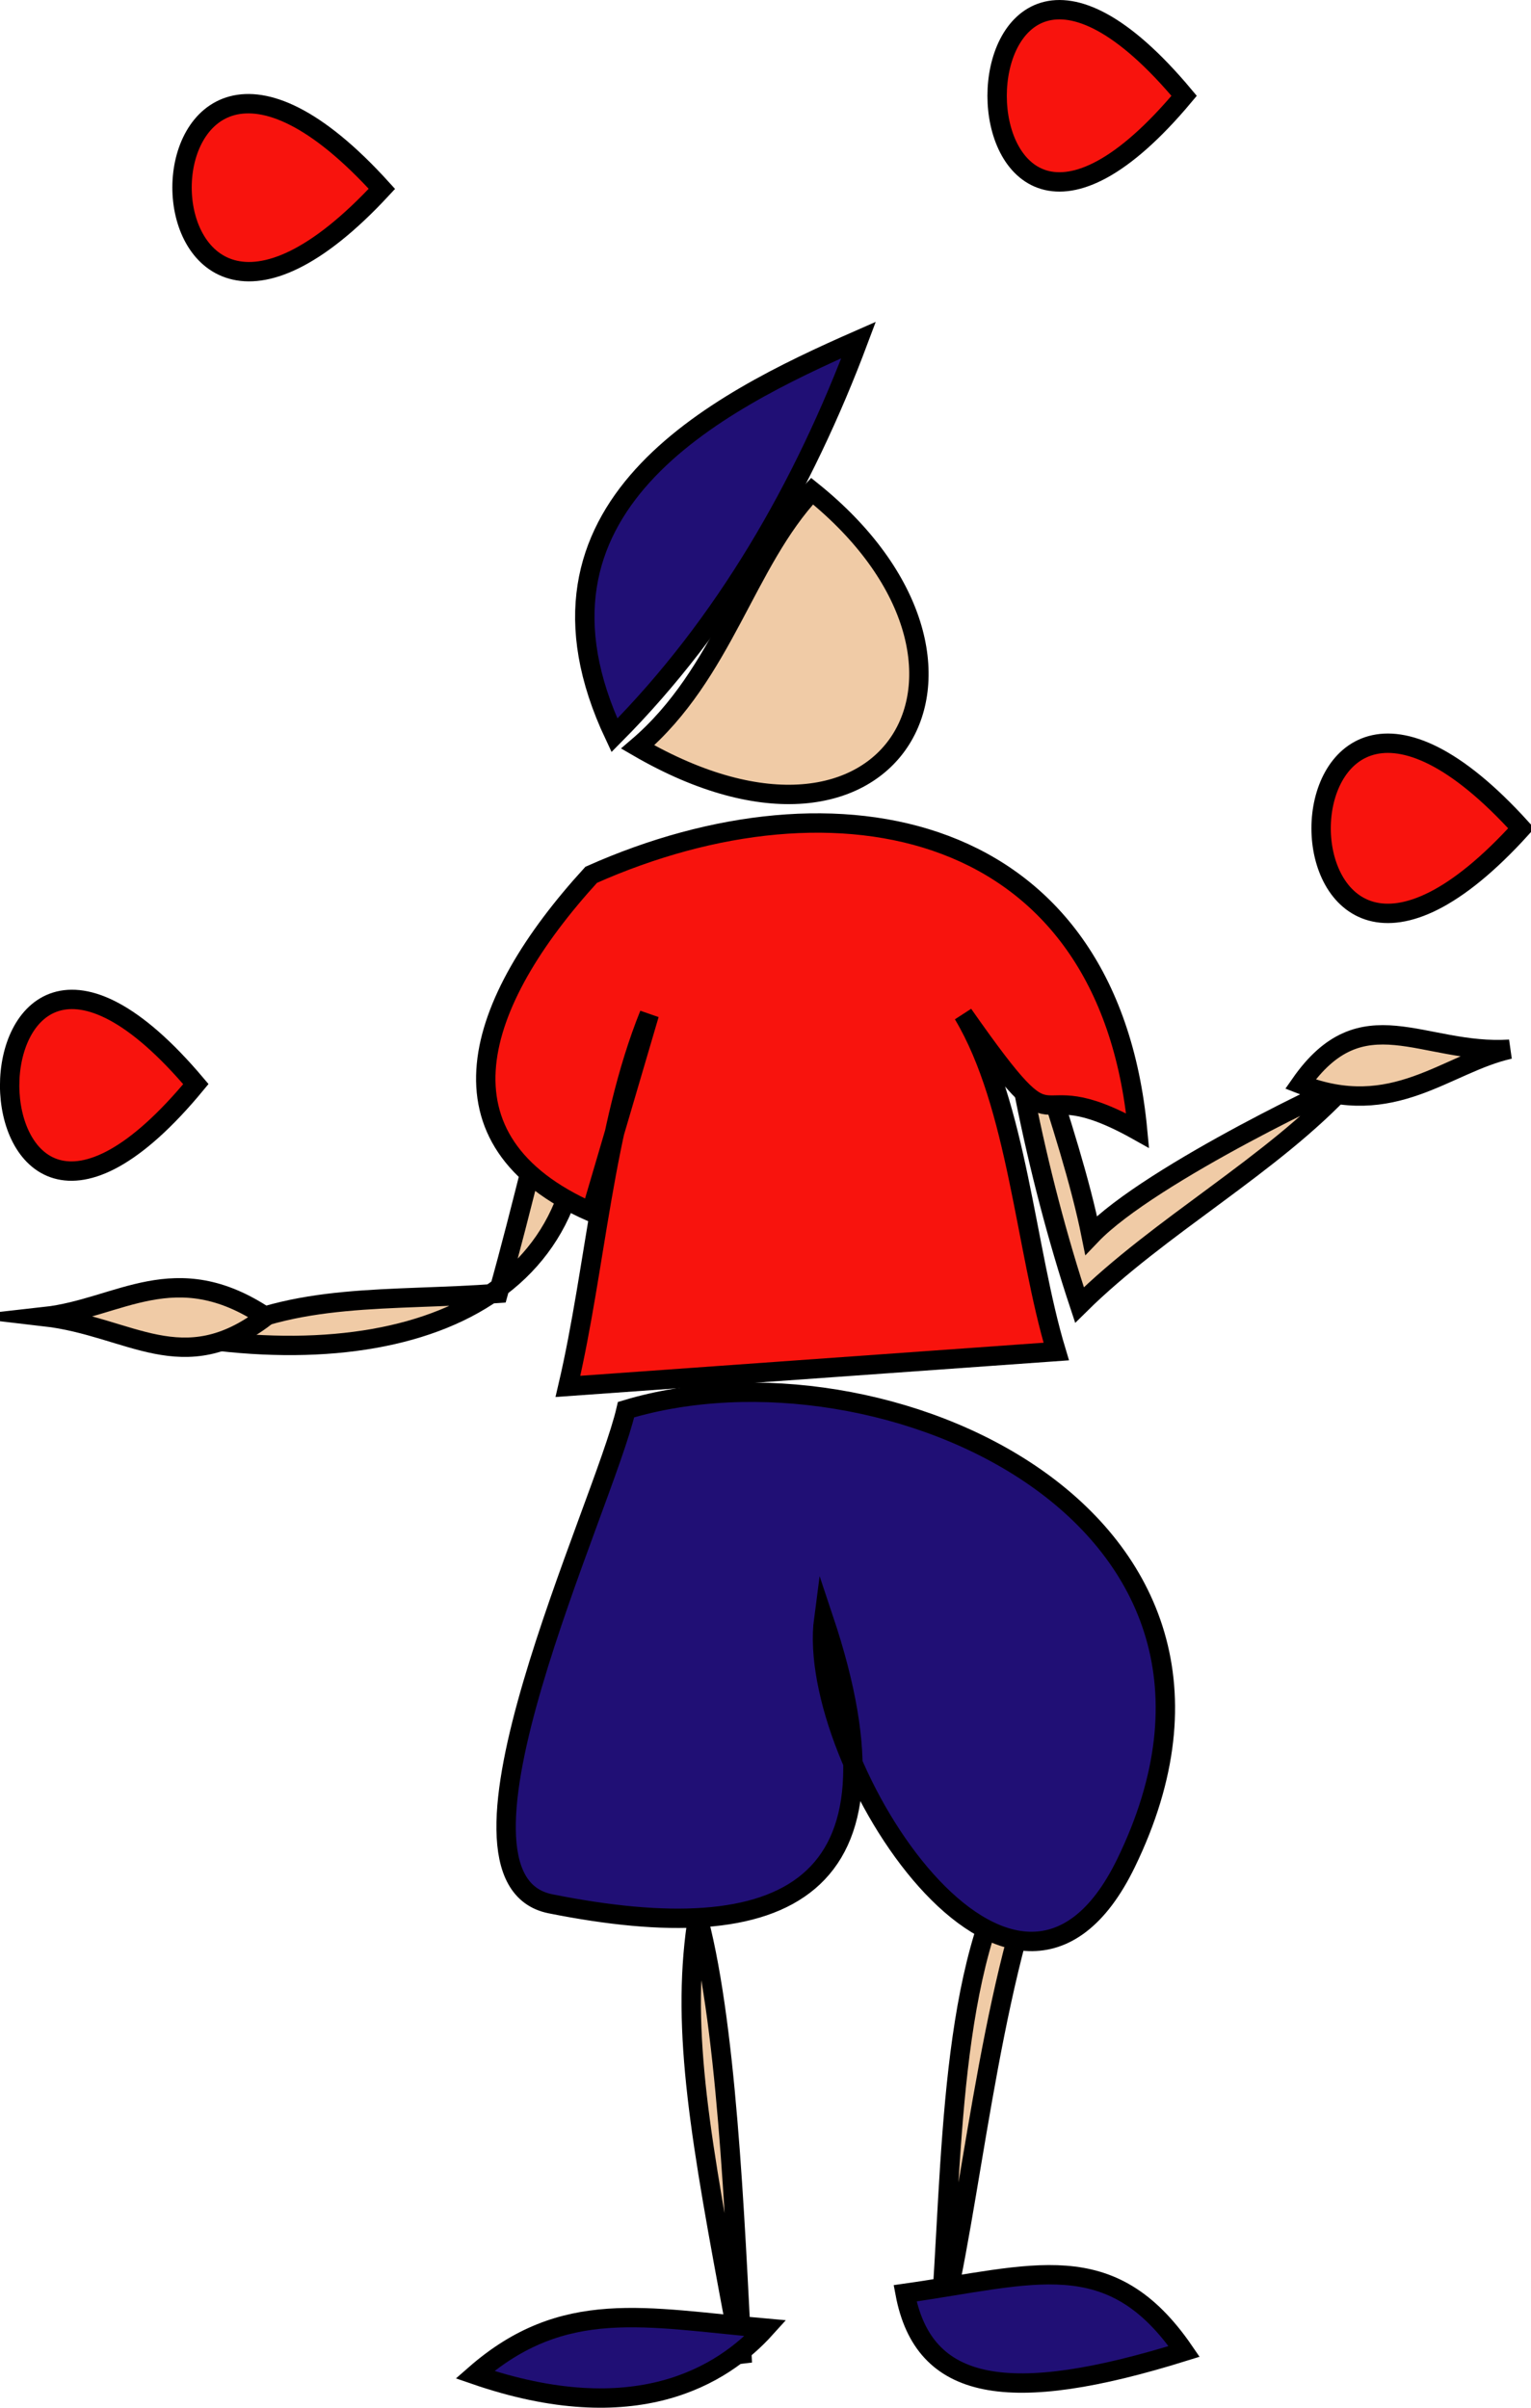 <svg xmlns="http://www.w3.org/2000/svg" xmlns:xlink="http://www.w3.org/1999/xlink" version="1.1" id="Layer_1" x="0px" y="0px" enable-background="new 0 0 822.05 841.89" xml:space="preserve" viewBox="363.01 344.86 98.76 155.31">
<path fill-rule="evenodd" clip-rule="evenodd" fill="#F0CBA6" stroke="#000000" stroke-width="1.25" stroke-linecap="square" stroke-miterlimit="10" d="  M449.895,414.791c0.5-0.432-12.707,5.775-16.5,9.75c-1.397-6.958-5.148-15.813-6-21.75c0.445,7.785,2.429,17.751,5.25,26.25  C437.81,423.928,445.087,420.019,449.895,414.791z"/>
<path fill-rule="evenodd" clip-rule="evenodd" fill="#F0CBA6" stroke="#000000" stroke-width="1.25" stroke-linecap="square" stroke-miterlimit="10" d="  M395.145,428.291c-7.003,0.524-13.125-0.113-18.75,3c15.499,2.014,27.226-4.443,23.25-20.25  C398.044,416.764,396.752,422.573,395.145,428.291z"/>
<path fill-rule="evenodd" clip-rule="evenodd" fill="#F8130D" stroke="#000000" stroke-width="1.25" stroke-linecap="square" stroke-miterlimit="10" d="  M401.145,401.291c15.806-7.047,33.358-3.586,35.25,16.5c-7.584-4.25-4.373,2.314-11.25-7.5c3.515,5.888,4.004,15.142,6,21.75  c-10.5,0.75-21,1.5-31.5,2.25c1.803-7.704,2.297-16.68,5.25-24c-1.25,4.25-2.5,8.5-3.75,12.75  C390.677,418.426,393.596,409.56,401.145,401.291z"/>
<path fill-rule="evenodd" clip-rule="evenodd" fill="#F0CBA6" stroke="#000000" stroke-width="1.25" stroke-linecap="square" stroke-miterlimit="10" d="  M430.395,464.291c-4.775-6.578-11.708-15.467-15.75-20.25c4.999,6.956,8.519,15.57,14.25,20.25  c-4.685,7.272-4.436,19.885-5.25,30.75C425.611,487.402,426.748,473.56,430.395,464.291z"/>
<path fill-rule="evenodd" clip-rule="evenodd" fill="#200F75" stroke="#000000" stroke-width="1.25" stroke-linecap="square" stroke-miterlimit="10" d="  M421.395,492.791c8.339-1.183,13.268-3.157,18,3.75C428.051,500.08,422.586,499.128,421.395,492.791z"/>
<path fill-rule="evenodd" clip-rule="evenodd" fill="#F0CBA6" stroke="#000000" stroke-width="1.25" stroke-linecap="square" stroke-miterlimit="10" d="  M407.895,468.041c4.041-6.799,6.924-15.015,9.75-22.5c-12.553,22.428-11.502,26.385-6.75,51.75  C410.412,487.882,409.876,474.917,407.895,468.041z"/>
<path fill-rule="evenodd" clip-rule="evenodd" fill="#200F75" stroke="#000000" stroke-width="1.25" stroke-linecap="square" stroke-miterlimit="10" d="  M412.395,495.041c-7.757-0.681-13.033-2.005-18.75,3C403.963,501.603,409.609,498.13,412.395,495.041z"/>
<path fill-rule="evenodd" clip-rule="evenodd" fill="#200F75" stroke="#000000" stroke-width="1.25" stroke-linecap="square" stroke-miterlimit="10" d="  M403.395,435.791c-1.464,6.32-12.976,30.255-4.875,31.875c15.04,3.008,23.518-0.75,17.625-18.375  c-1.226,9.237,12.339,30.479,19.5,15.75C446.531,442.648,419.902,430.825,403.395,435.791z"/>
<path fill-rule="evenodd" clip-rule="evenodd" fill="#F0CBA6" stroke="#000000" stroke-width="1.25" stroke-linecap="square" stroke-miterlimit="10" d="  M415.395,376.541c13.786,11.088,5.263,26.096-11.25,16.5C409.702,388.292,411.073,381.162,415.395,376.541z"/>
<path fill-rule="evenodd" clip-rule="evenodd" fill="#200F75" stroke="#000000" stroke-width="1.25" stroke-linecap="square" stroke-miterlimit="10" d="  M402.645,392.291c7.127-7.173,12.223-16.081,15.75-25.5C409.178,370.841,395.712,377.59,402.645,392.291z"/>
<path fill-rule="evenodd" clip-rule="evenodd" fill="#F0CBA6" stroke="#000000" stroke-width="1.25" stroke-linecap="square" stroke-miterlimit="10" d="  M365.895,429.791c5.545,0.647,8.882,4.1,14.25,0C374.282,425.89,370.715,429.25,365.895,429.791z"/>
<path fill-rule="evenodd" clip-rule="evenodd" fill="#F0CBA6" stroke="#000000" stroke-width="1.25" stroke-linecap="square" stroke-miterlimit="10" d="  M460.395,412.541c-4.083,0.904-7.518,4.603-13.5,2.25C450.884,409.064,454.76,412.898,460.395,412.541z"/>
<path fill-rule="evenodd" clip-rule="evenodd" fill="#F8130D" stroke="#000000" stroke-width="1.25" stroke-linecap="square" stroke-miterlimit="10" d="  M375.645,414.791C359.684,434.12,359.573,395.758,375.645,414.791L375.645,414.791z"/>
<path fill-rule="evenodd" clip-rule="evenodd" fill="#F8130D" stroke="#000000" stroke-width="1.25" stroke-linecap="square" stroke-miterlimit="10" d="  M387.645,357.041C370.399,375.662,370.512,338.124,387.645,357.041L387.645,357.041z"/>
<path fill-rule="evenodd" clip-rule="evenodd" fill="#F8130D" stroke="#000000" stroke-width="1.25" stroke-linecap="square" stroke-miterlimit="10" d="  M439.395,351.041C423.31,370.283,423.31,331.798,439.395,351.041L439.395,351.041z"/>
<path fill-rule="evenodd" clip-rule="evenodd" fill="#F8130D" stroke="#000000" stroke-width="1.25" stroke-linecap="square" stroke-miterlimit="10" d="  M461.145,398.291C443.926,417.302,443.926,379.279,461.145,398.291L461.145,398.291z"/>
</svg>